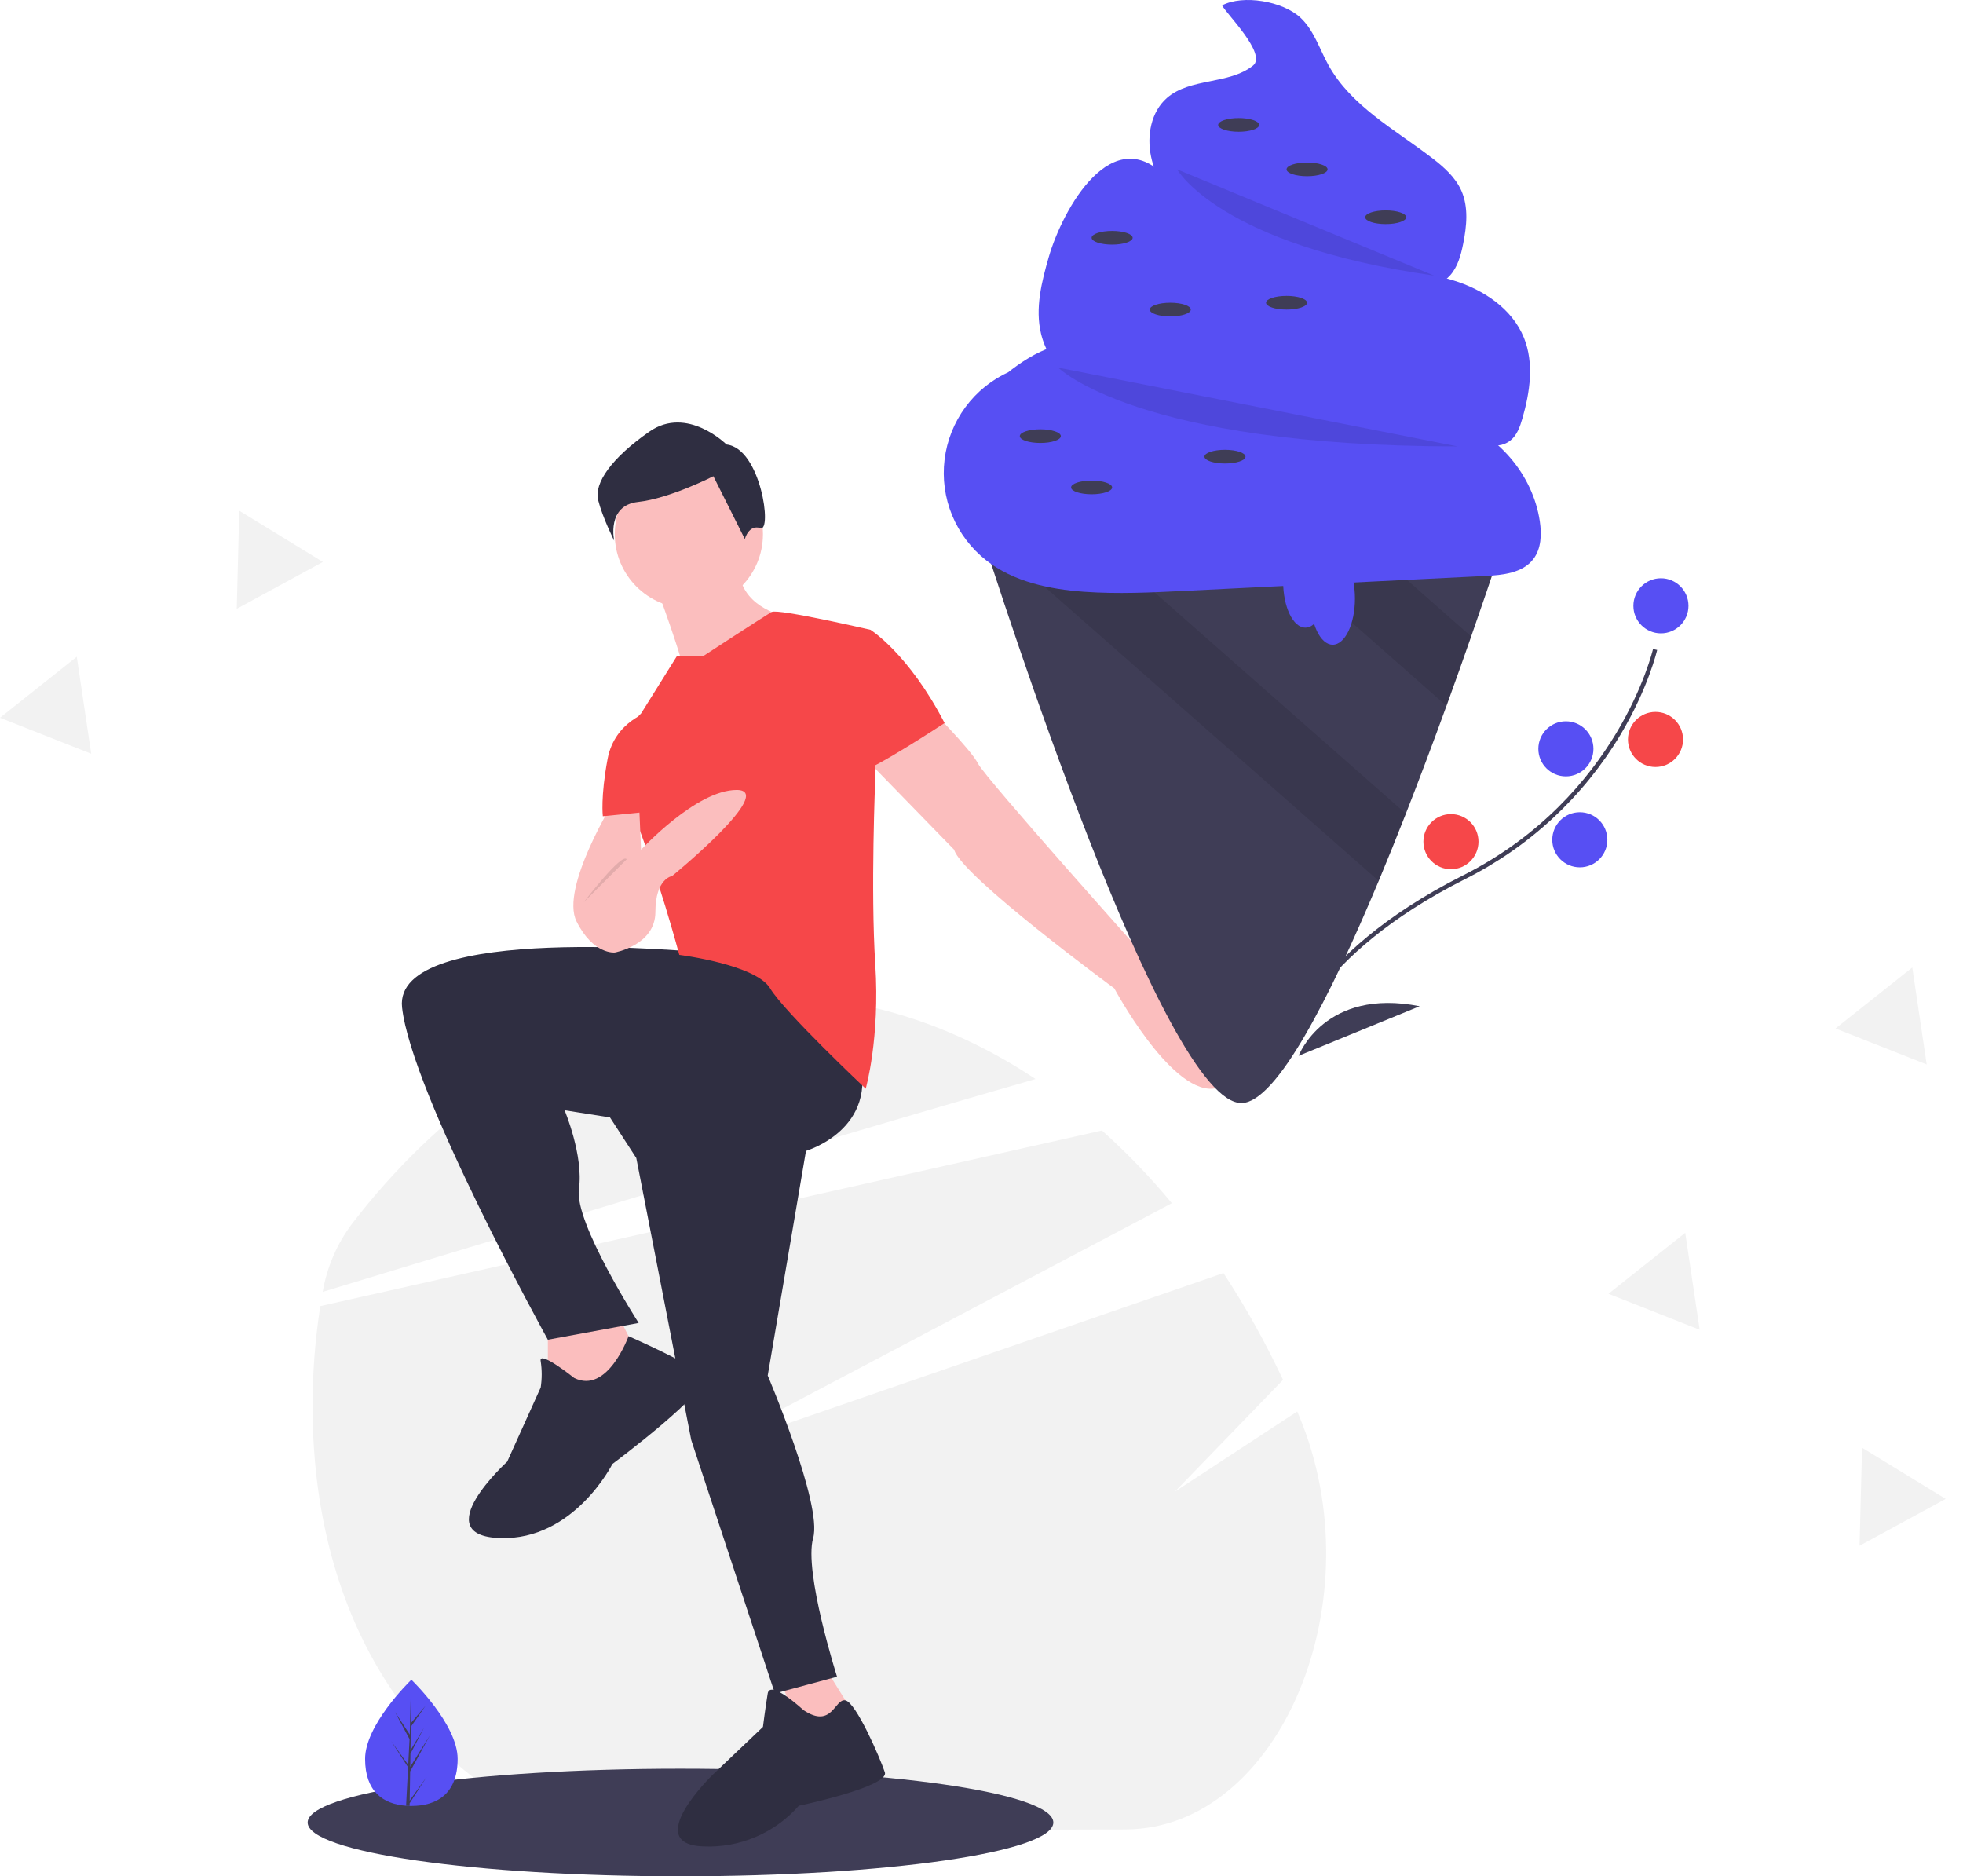 <svg width="113" height="108" viewBox="0 0 113 108" fill="none" xmlns="http://www.w3.org/2000/svg">
<g id="food 1" clip-path="url(#clip0_0_1242)">
<path id="Vector" d="M64.792 105.302L33.257 105.406C24.891 102.893 18.036 94.161 17.993 81.07C17.985 79.098 18.134 77.129 18.438 75.18L43.839 69.474L63.433 65.072C64.877 66.365 66.223 67.764 67.458 69.257L48.721 79.151L39.882 83.818L49.815 80.391L70.43 73.279C71.716 75.245 72.861 77.299 73.858 79.425L67.638 85.854L74.674 81.247C74.704 81.318 74.734 81.389 74.764 81.459C79.224 92.046 73.691 105.272 64.792 105.302Z" fill="#F2F2F2"/>
<path id="Vector_2" d="M59.61 62.109C54.841 63.479 48.978 65.209 42.95 67.008C34.234 69.609 25.173 72.354 18.577 74.361L18.581 74.337C18.825 72.929 19.398 71.599 20.254 70.454C25.14 64.101 31.363 59.663 38.288 58.014H38.288C40.235 57.55 42.23 57.312 44.232 57.305C49.741 57.287 54.96 59.015 59.61 62.109Z" fill="#F2F2F2"/>
<path id="Vector_3" d="M39.173 108C51.026 108 60.635 106.614 60.635 104.904C60.635 103.195 51.026 101.809 39.173 101.809C27.32 101.809 17.71 103.195 17.71 104.904C17.71 106.614 27.32 108 39.173 108Z" fill="#3F3D56"/>
<path id="Vector_4" d="M31.537 76.013V80.828L34.977 81.241L37.04 78.627L35.389 75.325L31.537 76.013Z" fill="#FBBEBE"/>
<path id="Vector_5" d="M44.607 95.824L46.396 100.639L49.698 99.539L47.221 95.549L44.607 95.824Z" fill="#FBBEBE"/>
<path id="Vector_6" d="M40.48 54.825C40.48 54.825 22.594 53.037 23.145 57.99C23.695 62.943 31.537 77.113 31.537 77.113L36.765 76.15C36.765 76.15 33.05 70.372 33.326 68.446C33.601 66.52 32.5 63.906 32.5 63.906L35.114 64.319L36.628 66.657L39.792 82.892L44.607 97.475L48.184 96.512C48.184 96.512 46.258 90.459 46.809 88.532C47.359 86.606 44.194 79.177 44.194 79.177L46.396 66.245C46.396 66.245 50.661 65.006 49.422 60.741C48.184 56.476 40.48 54.825 40.48 54.825Z" fill="#2F2E41"/>
<path id="Vector_7" d="M33.051 79.315C33.051 79.315 30.987 77.664 31.125 78.352C31.202 78.853 31.202 79.364 31.125 79.865L29.198 84.13C29.198 84.13 24.521 88.395 28.786 88.532C33.051 88.67 35.252 84.267 35.252 84.267C35.252 84.267 41.168 79.865 40.48 79.177C39.792 78.489 36.182 76.909 36.182 76.909C36.182 76.909 34.977 80.278 33.051 79.315Z" fill="#2F2E41"/>
<path id="Vector_8" d="M46.258 98.438C46.258 98.438 44.332 96.65 44.194 97.475C44.057 98.301 43.919 99.401 43.919 99.401L41.03 102.153C41.03 102.153 36.903 106.143 40.48 106.28C41.514 106.327 42.545 106.141 43.497 105.736C44.45 105.332 45.299 104.718 45.983 103.941C45.983 103.941 51.211 102.841 50.936 102.015C50.661 101.19 49.281 97.996 48.664 97.873C48.047 97.75 47.909 99.539 46.258 98.438Z" fill="#2F2E41"/>
<path id="Vector_9" d="M39.654 35.014C42.01 35.014 43.919 33.105 43.919 30.749C43.919 28.394 42.01 26.484 39.654 26.484C37.299 26.484 35.389 28.394 35.389 30.749C35.389 33.105 37.299 35.014 39.654 35.014Z" fill="#FBBEBE"/>
<path id="Vector_10" d="M37.728 33.638C37.728 33.638 39.517 38.453 39.379 38.866C39.242 39.279 45.02 35.427 45.02 35.427C45.02 35.427 42.544 34.876 42.544 32.675L37.728 33.638Z" fill="#FBBEBE"/>
<path id="Vector_11" d="M53.412 40.655C53.412 40.655 55.889 43.131 56.302 43.957C56.714 44.782 66.07 55.238 66.07 55.238C66.07 55.238 72.261 62.53 69.784 62.667C67.308 62.805 64.144 56.889 64.144 56.889C64.144 56.889 55.339 50.423 54.926 48.91L49.835 43.681L53.412 40.655Z" fill="#FBBEBE"/>
<path id="Vector_12" d="M40.48 37.766H38.966L36.903 41.068C36.903 41.068 34.839 42.856 36.352 46.571C37.866 50.285 39.104 54.963 39.104 54.963C39.104 54.963 43.507 55.513 44.332 56.889C45.157 58.265 49.835 62.667 49.835 62.667C49.835 62.667 50.661 59.778 50.386 55.513C50.11 51.248 50.386 44.782 50.386 44.782L50.11 36.252C50.11 36.252 44.797 35.021 44.427 35.224C44.057 35.427 40.48 37.766 40.48 37.766Z" fill="#F64749"/>
<path id="Vector_13" d="M48.047 36.665L50.11 36.252C50.11 36.252 52.312 37.628 54.375 41.618C54.375 41.618 49.973 44.507 49.56 44.369C49.147 44.232 48.047 36.665 48.047 36.665Z" fill="#F64749"/>
<path id="Vector_14" d="M35.389 46.02C35.389 46.02 32.225 51.111 33.188 53.037C34.151 54.963 35.389 54.825 35.389 54.825C35.389 54.825 37.728 54.413 37.728 52.487C37.728 50.56 38.691 50.423 38.691 50.423C38.691 50.423 44.745 45.47 42.406 45.47C40.067 45.47 36.903 48.91 36.903 48.91L36.765 45.745L35.389 46.02Z" fill="#FBBEBE"/>
<path id="Vector_15" d="M37.453 40.93C37.453 40.93 35.389 41.48 34.977 43.681C34.564 45.883 34.702 46.983 34.702 46.983L37.453 46.708V40.93Z" fill="#F64749"/>
<path id="Vector_16" opacity="0.1" d="M33.601 51.936C33.601 51.936 35.802 49.047 36.077 49.46L33.601 51.936Z" fill="black"/>
<path id="Vector_17" d="M41.821 25.586C41.821 25.586 39.559 23.326 37.382 24.843C35.204 26.361 34.19 27.806 34.433 28.787C34.676 29.769 35.355 31.125 35.355 31.125C35.355 31.125 34.902 29.09 36.733 28.891C38.563 28.692 41.066 27.411 41.066 27.411L42.877 31.028C42.877 31.028 43.097 30.173 43.775 30.399C44.453 30.625 43.806 25.805 41.821 25.586Z" fill="#2F2E41"/>
<path id="Vector_18" d="M26.344 101.244C26.344 103.25 25.151 103.951 23.68 103.951C23.646 103.951 23.612 103.95 23.578 103.949C23.51 103.948 23.443 103.945 23.376 103.94C22.048 103.846 21.017 103.11 21.017 101.244C21.017 99.313 23.484 96.877 23.669 96.697L23.67 96.697C23.677 96.689 23.68 96.686 23.68 96.686C23.68 96.686 26.344 99.238 26.344 101.244Z" fill="#574FF3"/>
<path id="Vector_19" d="M23.583 103.644L24.558 102.282L23.581 103.793L23.578 103.949C23.51 103.948 23.443 103.945 23.376 103.94L23.481 101.933L23.48 101.918L23.482 101.915L23.492 101.725L22.513 100.211L23.495 101.583L23.497 101.623L23.576 100.107L22.738 98.542L23.587 99.841L23.669 96.697L23.67 96.686V96.697L23.656 99.176L24.49 98.193L23.652 99.389L23.63 100.747L24.41 99.444L23.627 100.947L23.615 101.701L24.746 99.888L23.611 101.965L23.583 103.644Z" fill="#3F3D56"/>
<path id="Vector_20" d="M86.855 30.221C86.855 30.221 86.008 32.853 84.688 36.635C84.26 37.863 83.782 39.212 83.266 40.631C82.548 42.607 81.757 44.721 80.928 46.836C80.418 48.137 79.894 49.436 79.365 50.706C76.518 57.511 73.487 63.407 71.501 63.489C67.038 63.674 57.479 33.816 56.435 30.517C56.374 30.324 56.343 30.221 56.343 30.221H86.855Z" fill="#3F3D56"/>
<path id="Vector_21" opacity="0.1" d="M84.688 36.635C84.26 37.863 83.782 39.212 83.266 40.631L71.445 30.221H77.404L84.688 36.635Z" fill="black"/>
<path id="Vector_22" opacity="0.1" d="M80.928 46.836C80.418 48.137 79.894 49.436 79.365 50.706L56.435 30.517C56.374 30.324 56.343 30.221 56.343 30.221H62.06L80.928 46.836Z" fill="black"/>
<path id="Vector_23" d="M72.128 3.777C70.729 4.885 68.517 4.466 67.173 5.639C66.254 6.442 66.008 7.815 66.259 9.009C66.51 10.204 67.177 11.264 67.848 12.283C68.311 12.987 68.791 13.696 69.441 14.232C70.351 14.98 71.518 15.328 72.662 15.608C75.153 16.217 77.697 16.586 80.259 16.709C81.402 16.764 82.695 16.709 83.465 15.863C83.913 15.371 84.094 14.696 84.225 14.043C84.43 13.021 84.545 11.922 84.12 10.97C83.771 10.188 83.099 9.602 82.419 9.082C80.286 7.45 77.774 6.098 76.472 3.749C75.954 2.815 75.635 1.733 74.851 1.009C73.829 0.064 71.554 -0.322 70.35 0.309C70.536 0.733 72.966 3.113 72.128 3.777Z" fill="#574FF3"/>
<path id="Vector_24" d="M60.374 14.789C59.959 16.227 59.577 17.749 59.926 19.204C60.387 21.123 62.069 22.56 63.915 23.259C65.761 23.957 67.773 24.039 69.745 24.112L80.07 24.498C81.368 24.547 82.69 24.6 83.91 25.046C84.915 25.413 86.109 26.019 86.947 25.353C87.327 25.051 87.498 24.562 87.633 24.096C88.072 22.579 88.317 20.912 87.727 19.447C87.051 17.768 85.383 16.665 83.652 16.138C81.921 15.611 80.087 15.559 78.288 15.36C76.463 15.158 74.659 14.801 72.894 14.293C71.419 13.868 69.925 13.307 68.834 12.227C68.244 11.643 67.797 10.931 67.241 10.314C64.055 6.783 61.158 12.071 60.374 14.789Z" fill="#574FF3"/>
<path id="Vector_25" d="M58.105 21.396C57.101 21.846 56.23 22.547 55.576 23.433C54.923 24.318 54.509 25.357 54.375 26.449C54.241 27.541 54.391 28.649 54.811 29.667C55.231 30.684 55.907 31.575 56.772 32.254C58.344 33.488 60.402 33.917 62.395 34.061C64.342 34.201 66.296 34.105 68.246 34.008L85.49 33.154C86.501 33.104 87.645 32.988 88.263 32.185C88.723 31.587 88.75 30.761 88.64 30.014C88.245 27.325 86.215 24.945 83.623 24.131C82.645 23.823 81.616 23.726 80.595 23.631L73.203 22.939C72.207 22.846 71.206 22.752 70.241 22.489C67.318 21.695 64.706 19.375 61.696 19.718C59.654 19.951 57.972 21.381 56.489 22.803" fill="#574FF3"/>
<path id="Vector_26" opacity="0.1" d="M67.76 9.749C67.76 9.749 70.173 14.105 82.549 15.864L67.76 9.749Z" fill="black"/>
<path id="Vector_27" opacity="0.1" d="M60.914 21.159C60.914 21.159 65.398 25.694 83.902 25.694L60.914 21.159Z" fill="black"/>
<path id="Vector_28" d="M71.304 7.584C71.956 7.584 72.485 7.407 72.485 7.19C72.485 6.973 71.956 6.796 71.304 6.796C70.651 6.796 70.123 6.973 70.123 7.19C70.123 7.407 70.651 7.584 71.304 7.584Z" fill="#3F3D56"/>
<path id="Vector_29" d="M75.241 10.143C75.893 10.143 76.422 9.966 76.422 9.749C76.422 9.532 75.893 9.355 75.241 9.355C74.588 9.355 74.06 9.532 74.06 9.749C74.06 9.966 74.588 10.143 75.241 10.143Z" fill="#3F3D56"/>
<path id="Vector_30" d="M79.768 12.899C80.421 12.899 80.949 12.722 80.949 12.505C80.949 12.287 80.421 12.111 79.768 12.111C79.116 12.111 78.587 12.287 78.587 12.505C78.587 12.722 79.116 12.899 79.768 12.899Z" fill="#3F3D56"/>
<path id="Vector_31" d="M64.02 14.08C64.672 14.08 65.201 13.903 65.201 13.686C65.201 13.469 64.672 13.292 64.02 13.292C63.368 13.292 62.839 13.469 62.839 13.686C62.839 13.903 63.368 14.08 64.02 14.08Z" fill="#3F3D56"/>
<path id="Vector_32" d="M74.06 17.82C74.712 17.82 75.241 17.644 75.241 17.426C75.241 17.209 74.712 17.032 74.06 17.032C73.407 17.032 72.879 17.209 72.879 17.426C72.879 17.644 73.407 17.82 74.06 17.82Z" fill="#3F3D56"/>
<path id="Vector_33" d="M59.886 25.497C60.539 25.497 61.067 25.321 61.067 25.103C61.067 24.886 60.539 24.71 59.886 24.71C59.234 24.71 58.705 24.886 58.705 25.103C58.705 25.321 59.234 25.497 59.886 25.497Z" fill="#3F3D56"/>
<path id="Vector_34" d="M67.367 18.214C68.019 18.214 68.548 18.037 68.548 17.82C68.548 17.602 68.019 17.426 67.367 17.426C66.714 17.426 66.186 17.602 66.186 17.82C66.186 18.037 66.714 18.214 67.367 18.214Z" fill="#3F3D56"/>
<path id="Vector_35" d="M62.839 28.45C63.491 28.45 64.02 28.274 64.02 28.056C64.02 27.839 63.491 27.662 62.839 27.662C62.187 27.662 61.658 27.839 61.658 28.056C61.658 28.274 62.187 28.45 62.839 28.45Z" fill="#3F3D56"/>
<path id="Vector_36" d="M70.516 26.678C71.169 26.678 71.697 26.502 71.697 26.285C71.697 26.067 71.169 25.891 70.516 25.891C69.864 25.891 69.335 26.067 69.335 26.285C69.335 26.502 69.864 26.678 70.516 26.678Z" fill="#3F3D56"/>
<path id="Vector_37" d="M75.142 36.127C75.849 36.127 76.422 34.937 76.422 33.469C76.422 32.002 75.849 30.812 75.142 30.812C74.436 30.812 73.863 32.002 73.863 33.469C73.863 34.937 74.436 36.127 75.142 36.127Z" fill="#574FF3"/>
<path id="Vector_38" d="M76.717 37.111C77.424 37.111 77.997 35.922 77.997 34.454C77.997 32.986 77.424 31.796 76.717 31.796C76.01 31.796 75.438 32.986 75.438 34.454C75.438 35.922 76.01 37.111 76.717 37.111Z" fill="#574FF3"/>
<path id="Vector_39" d="M74.092 60.079C74.102 60.026 74.368 58.769 75.756 56.936C77.029 55.254 79.534 52.751 84.236 50.379C93.144 45.886 95.137 37.444 95.156 37.359L95.394 37.413C95.389 37.435 94.891 39.596 93.286 42.285C91.157 45.849 88.056 48.732 84.346 50.597C75.454 55.082 74.341 60.077 74.331 60.127L74.092 60.079Z" fill="#3F3D56"/>
<path id="Vector_40" d="M95.612 36.456C96.487 36.456 97.197 35.746 97.197 34.871C97.197 33.995 96.487 33.285 95.612 33.285C94.736 33.285 94.026 33.995 94.026 34.871C94.026 35.746 94.736 36.456 95.612 36.456Z" fill="#574FF3"/>
<path id="Vector_41" d="M95.298 44.149C96.174 44.149 96.884 43.439 96.884 42.564C96.884 41.688 96.174 40.978 95.298 40.978C94.422 40.978 93.713 41.688 93.713 42.564C93.713 43.439 94.422 44.149 95.298 44.149Z" fill="#F64749"/>
<path id="Vector_42" d="M90.14 44.689C91.016 44.689 91.726 43.979 91.726 43.104C91.726 42.228 91.016 41.518 90.14 41.518C89.264 41.518 88.555 42.228 88.555 43.104C88.555 43.979 89.264 44.689 90.14 44.689Z" fill="#574FF3"/>
<path id="Vector_43" d="M90.942 49.923C91.818 49.923 92.527 49.214 92.527 48.338C92.527 47.462 91.818 46.752 90.942 46.752C90.066 46.752 89.356 47.462 89.356 48.338C89.356 49.214 90.066 49.923 90.942 49.923Z" fill="#574FF3"/>
<path id="Vector_44" d="M83.524 50.031C84.4 50.031 85.109 49.321 85.109 48.445C85.109 47.57 84.4 46.86 83.524 46.86C82.648 46.86 81.938 47.57 81.938 48.445C81.938 49.321 82.648 50.031 83.524 50.031Z" fill="#F64749"/>
<path id="Vector_45" d="M74.754 60.773C74.754 60.773 76.246 56.833 81.724 57.92L74.754 60.773Z" fill="#3F3D56"/>
<path id="Vector_46" d="M73.373 59.395C73.373 59.395 75.666 55.861 71.546 52.089L73.373 59.395Z" fill="#3F3D56"/>
<path id="Vector_47" d="M110.911 61.271L108.286 60.235L105.661 59.199L107.871 57.444L110.08 55.689L110.495 58.48L110.911 61.271Z" fill="#F2F2F2"/>
<path id="Vector_48" d="M5.25 43.386L2.625 42.35L0 41.314L2.209 39.559L4.419 37.803L4.834 40.594L5.25 43.386Z" fill="#F2F2F2"/>
<path id="Vector_49" d="M97.841 76.542L95.216 75.506L92.591 74.471L94.8 72.716L97.01 70.96L97.425 73.751L97.841 76.542Z" fill="#F2F2F2"/>
<path id="Vector_50" d="M112.004 86.277L109.525 87.625L107.046 88.973L107.118 86.152L107.19 83.331L109.597 84.804L112.004 86.277Z" fill="#F2F2F2"/>
<path id="Vector_51" d="M18.587 32.346L16.108 33.694L13.629 35.041L13.701 32.221L13.774 29.4L16.18 30.873L18.587 32.346Z" fill="#F2F2F2"/>
</g>
<defs>
<clipPath id="clip0_0_1242">
<rect width="112.004" height="108" fill="white"/>
</clipPath>
</defs>
</svg>
